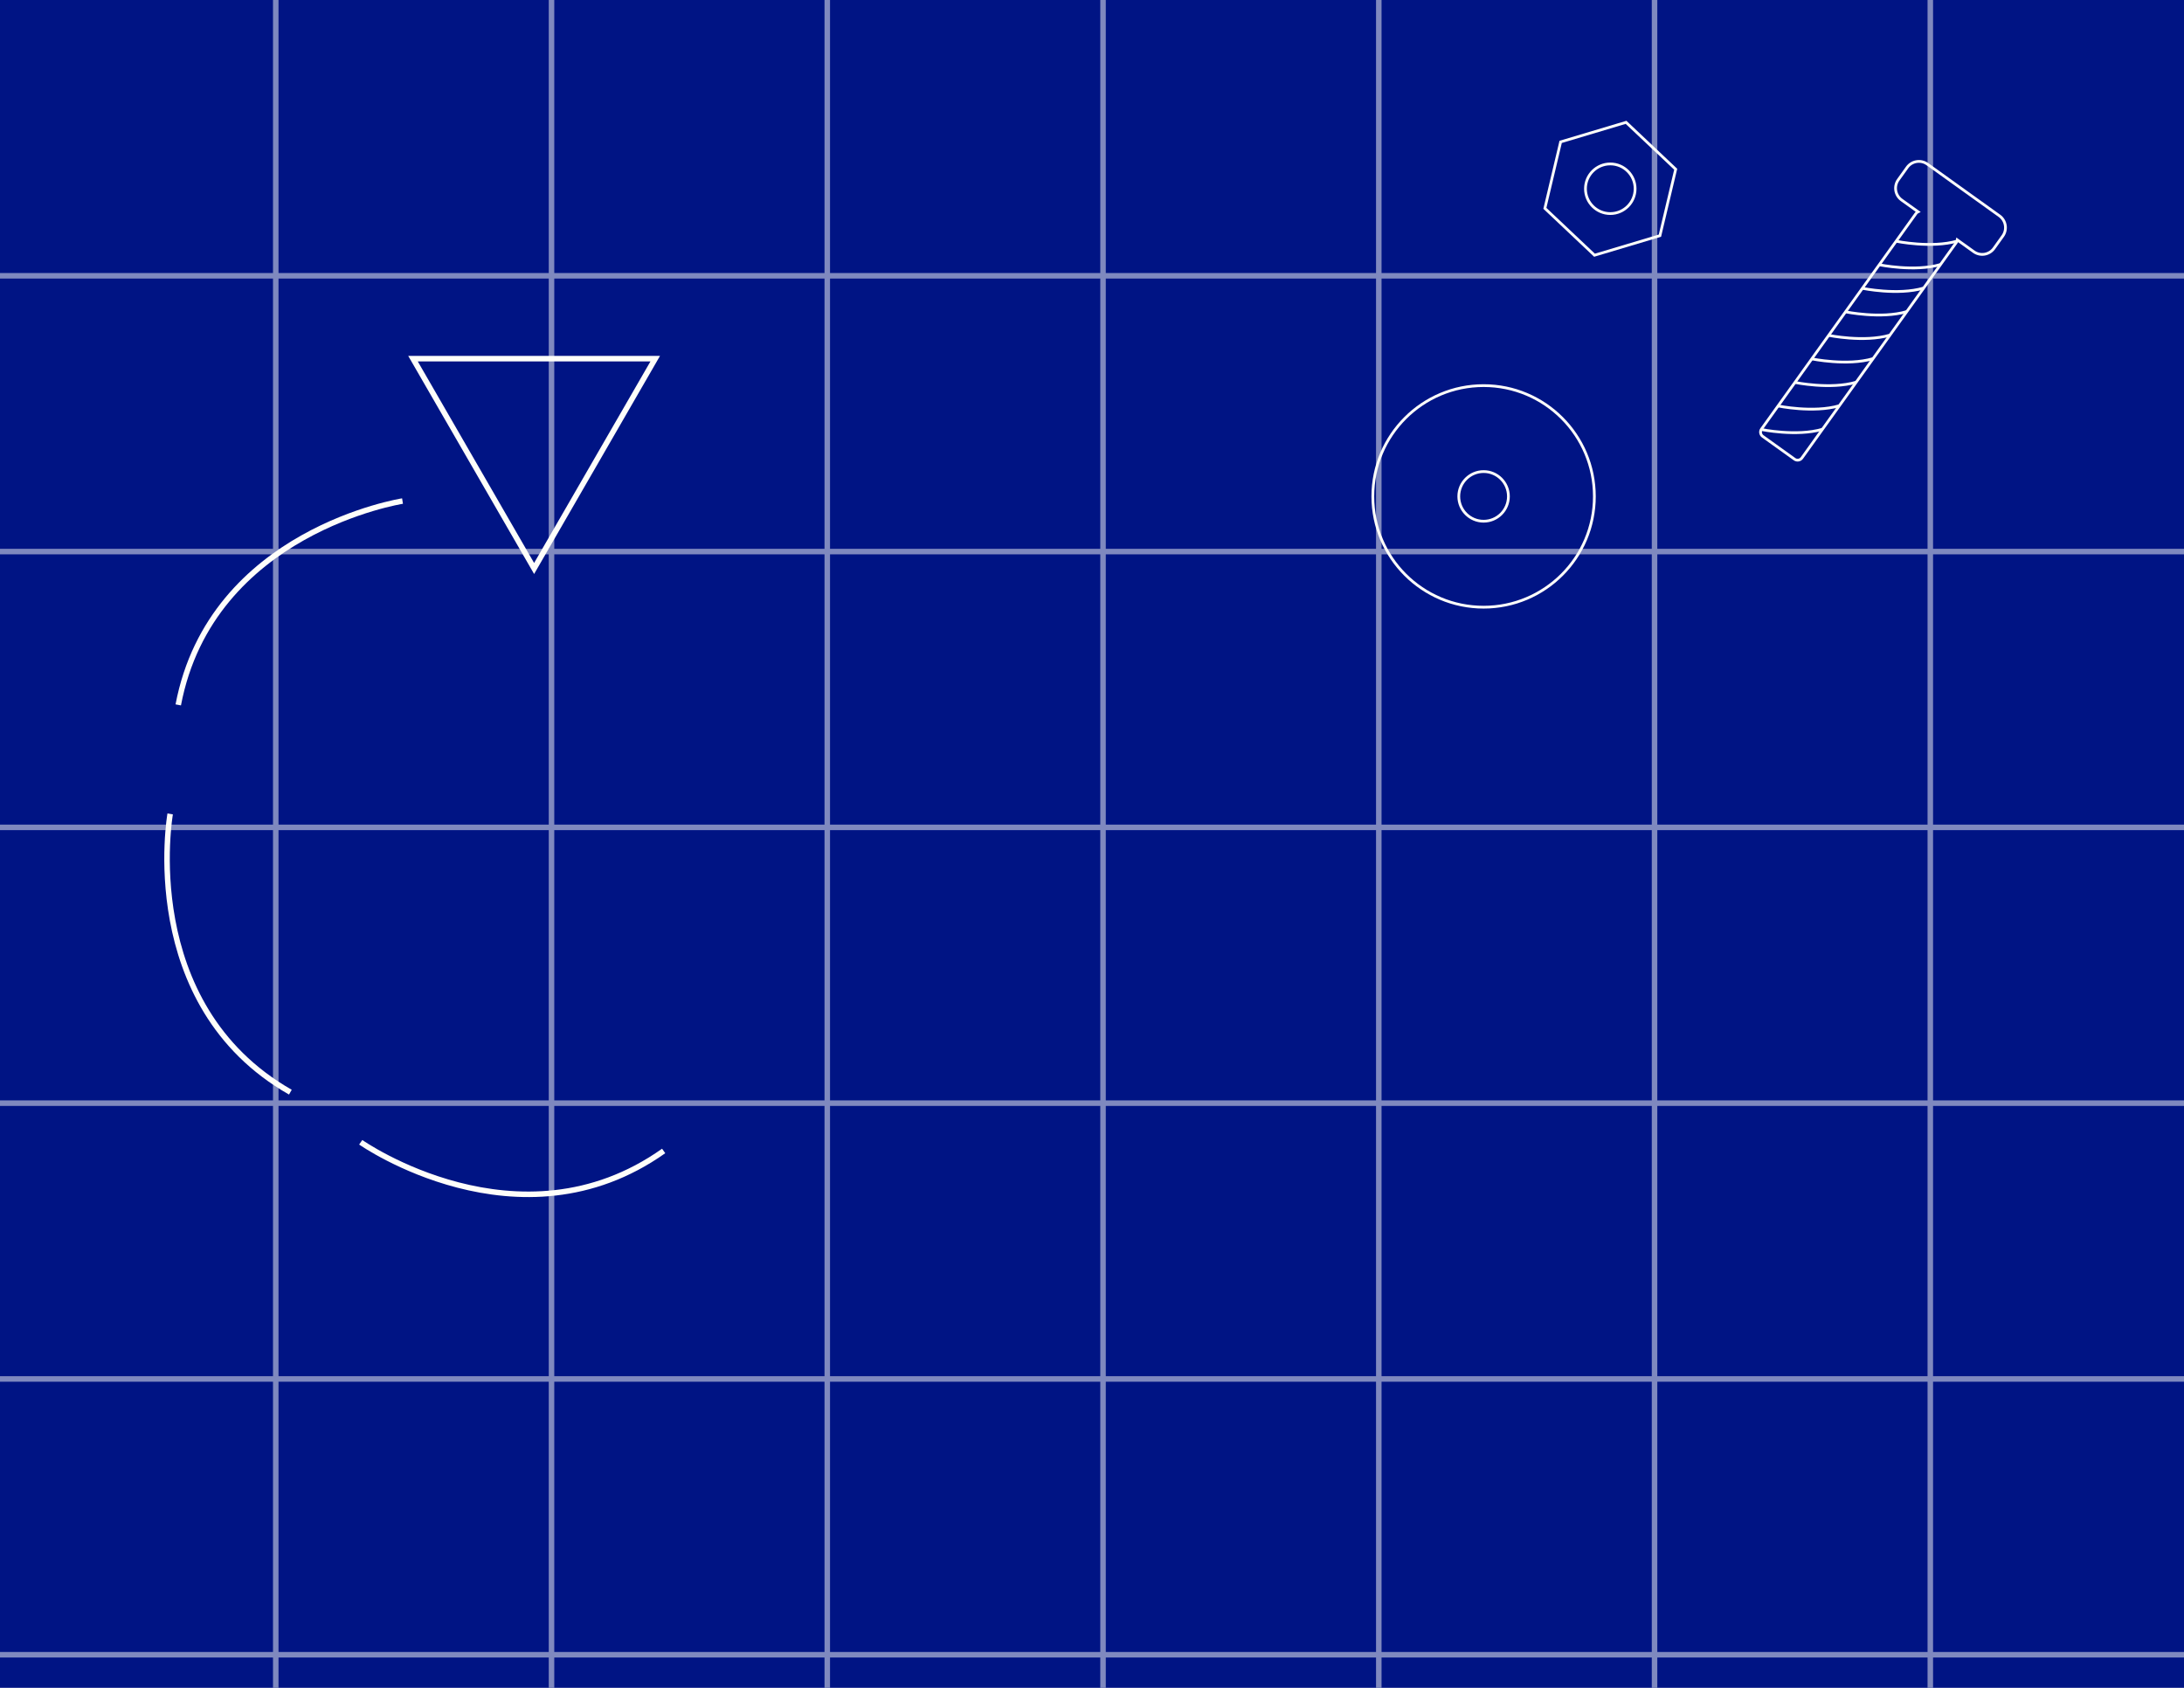 <?xml version="1.0" encoding="utf-8"?>
<!-- Generator: Adobe Illustrator 23.0.2, SVG Export Plug-In . SVG Version: 6.00 Build 0)  -->
<svg version="1.1" xmlns="http://www.w3.org/2000/svg" xmlns:xlink="http://www.w3.org/1999/xlink" x="0px" y="0px"
	 viewBox="0 0 792 612" style="enable-background:new 0 0 792 612;" xml:space="preserve">
<style type="text/css">
	.st0{fill:#001484;}
	.st1{opacity:0.5;}
	.st2{fill:none;stroke:#FEFEFA;stroke-width:2;stroke-miterlimit:10;}
	.st3{fill:none;stroke:#FEFEFA;stroke-miterlimit:10;}
</style>
<g id="bacground">
	<rect class="st0" width="792" height="612"/>
</g>
<g id="lines">
	<g class="st1">
		<line class="st2" x1="100" y1="-9.95" x2="100" y2="635.02"/>
		<line class="st2" x1="200" y1="-9.95" x2="200" y2="635.02"/>
		<line class="st2" x1="300" y1="-9.95" x2="300" y2="635.02"/>
		<line class="st2" x1="400" y1="-9.95" x2="400" y2="635.02"/>
		<line class="st2" x1="500" y1="-9.95" x2="500" y2="635.02"/>
		<line class="st2" x1="600" y1="-9.95" x2="600" y2="635.02"/>
		<line class="st2" x1="700" y1="-9.95" x2="700" y2="635.02"/>
		<line class="st2" x1="-19.67" y1="100" x2="806.33" y2="100"/>
		<line class="st2" x1="-19.67" y1="200" x2="806.33" y2="200"/>
		<line class="st2" x1="-19.67" y1="300" x2="806.33" y2="300"/>
		<line class="st2" x1="-19.67" y1="400" x2="806.33" y2="400"/>
		<line class="st2" x1="-19.67" y1="500" x2="806.33" y2="500"/>
		<line class="st2" x1="-19.67" y1="600" x2="806.33" y2="600"/>
	</g>
</g>
<g id="symbols">
	<path class="st3" d="M589.67,44.36l-23.72,7.09l-5.72,24.09l18,17l23.72-7.09l5.72-24.09L589.67,44.36z M583.95,77.44
		c-4.97,0-9-4.03-9-9c0-4.97,4.03-9,9-9s9,4.03,9,9C592.95,73.41,588.92,77.44,583.95,77.44z"/>
	<path class="st3" d="M538.01,139.82c-22.18,0-40.17,17.98-40.17,40.17c0,22.18,17.98,40.17,40.17,40.17
		c22.18,0,40.17-17.98,40.17-40.17C578.17,157.81,560.19,139.82,538.01,139.82z M538.01,188.99c-4.97,0-9-4.03-9-9
		c0-4.97,4.03-9,9-9c4.97,0,9,4.03,9,9C547.01,184.96,542.98,188.99,538.01,188.99z"/>
	<g>
		<path class="st3" d="M725.06,78.25l-26.14-18.74c-2.36-1.69-5.64-1.15-7.33,1.21l-3.2,4.47c-1.69,2.36-1.15,5.64,1.21,7.33
			l5.95,4.26c-0.27,0.13-0.52,0.33-0.71,0.59l-56.05,78.2c-0.61,0.85-0.41,2.04,0.44,2.65l11.55,8.28c0.85,0.61,2.04,0.41,2.65-0.44
			l56.05-78.2c0.19-0.26,0.29-0.56,0.33-0.86l5.95,4.26c2.36,1.69,5.64,1.15,7.33-1.21l3.2-4.47
			C727.96,83.22,727.42,79.94,725.06,78.25z"/>
		<path class="st3" d="M638.67,155.73c0,0,12.86,2.66,22.2-0.08"/>
		<path class="st3" d="M644.78,147.2c0,0,12.86,2.66,22.2-0.08"/>
		<path class="st3" d="M650.9,138.67c0,0,12.86,2.66,22.2-0.08"/>
		<path class="st3" d="M657.02,130.13c0,0,12.86,2.66,22.2-0.08"/>
		<path class="st3" d="M663.13,121.6c0,0,12.86,2.66,22.2-0.08"/>
		<path class="st3" d="M669.25,113.07c0,0,12.86,2.66,22.2-0.08"/>
		<path class="st3" d="M675.36,104.54c0,0,12.86,2.66,22.2-0.08"/>
		<path class="st3" d="M681.48,96c0,0,12.86,2.66,22.2-0.08"/>
		<path class="st3" d="M687.6,87.47c0,0,12.86,2.66,22.2-0.08"/>
	</g>
	<g>
		<path class="st2" d="M145.97,181.68c0,0-69.33,10.82-81.33,73.91"/>
		<path class="st2" d="M61.71,295.12c0,0-12.22,69.1,43.59,100.89"/>
		<path class="st2" d="M130.81,414.18c0,0,57.46,40.28,109.86,3.15"/>
		<polygon class="st2" points="237.61,130.05 193.69,206.13 149.77,130.05 		"/>
	</g>
</g>
</svg>
